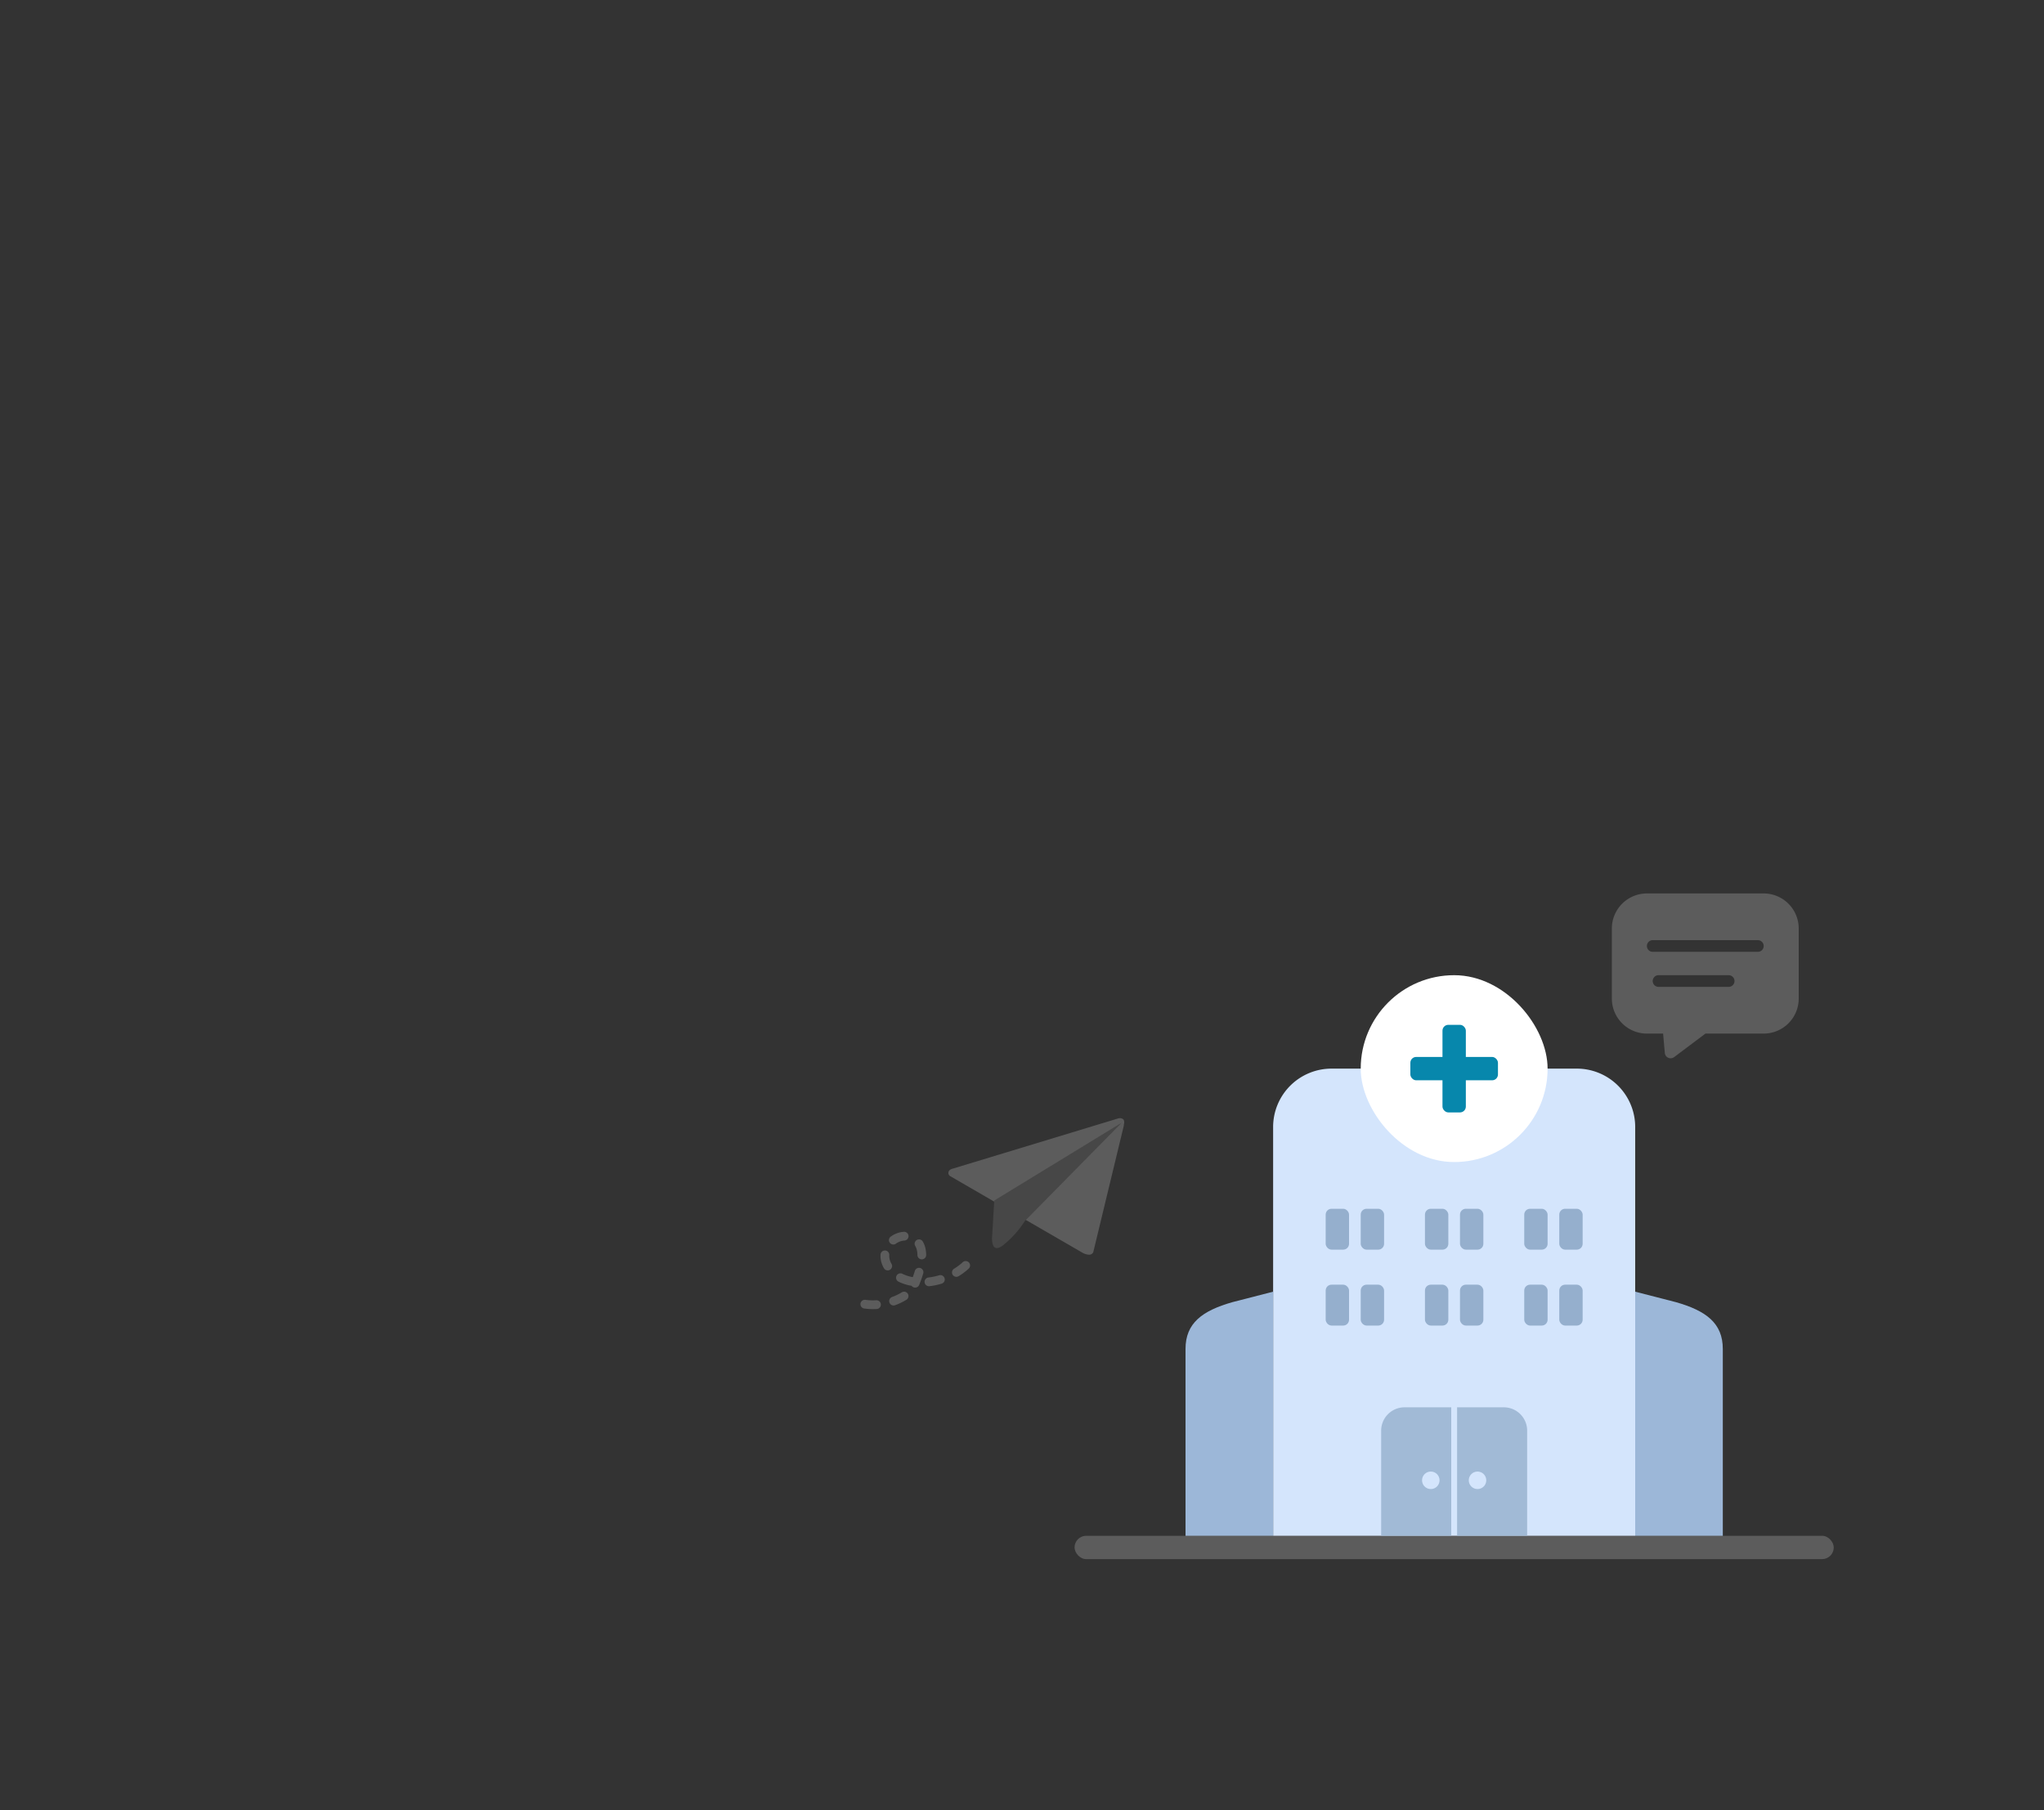 <svg xmlns="http://www.w3.org/2000/svg" width="350" height="310" viewBox="0 0 350 310">
    <rect x="0" y="0" width="350" height="310" fill="#333333" stroke="none"/>
    <defs>
        <filter id="xy08mhq85a" x="0" y="0" width="350" height="310" filterUnits="userSpaceOnUse">
            <feOffset dy="2"/>
            <feGaussianBlur stdDeviation="5" result="blur"/>
            <feFlood flood-opacity=".051"/>
            <feComposite operator="in" in2="blur"/>
            <feComposite in="SourceGraphic"/>
        </filter>
    </defs>
    <g transform="translate(-987 -371)">
        <g data-name="그룹 21448">
            <g data-name="그룹 21446">
                <path data-name="빼기 345" d="M9735.145 9236.4a.8.8 0 0 1-.147-.013l-.052-.009a2.631 2.631 0 0 1-.853-.292l-9.727-5.634 16.389-16.635-21.795 13.309-.012.188-7.553-4.375a.622.622 0 0 1-.237-.8c.107-.295.522-.437.761-.5h.015l28.261-8.581a1.176 1.176 0 0 1 .276-.034.783.783 0 0 1 .655.291 1.2 1.2 0 0 1 .034.755l-.006.043c-.01.077-.021.157-.028.238l-5.225 21.639a.768.768 0 0 1-.756.41z" transform="translate(-8561.704 -8650.536)" style="opacity:.2;fill:#fff"/>
                <path data-name="패스 17351" d="m9355.24 2125.757-21.8 13.31-.371 6.188s-.307 3.294 2.063 1.32a16.906 16.906 0 0 0 3.548-4.012z" transform="translate(-8176.189 -1562.474)" style="opacity:.1;fill:#fff"/>
            </g>
            <path data-name="패스 17352" d="M0 8.62a10.265 10.265 0 0 0 8.356.692s5.5-4.9 3.685-7.891S4.578.448 6.256 4.875s9.714 6.061 14.263 2.6" transform="matrix(.934 -.358 .358 .934 1132 586.287)" style="fill:none;stroke:#fff;stroke-linecap:round;stroke-width:1.5px;stroke-dasharray:2 3;opacity:.2"/>
        </g>
        <path data-name="합치기 71" d="m-6010.93-1452.68-.293-3.319H-6014a6.008 6.008 0 0 1-6-6v-12a6.008 6.008 0 0 1 6-6h20a6.007 6.007 0 0 1 6 6v12a6.007 6.007 0 0 1-6 6h-9.973l-5.361 4.029a.984.984 0 0 1-.6.2 1 1 0 0 1-.996-.91zM-6013-1465a1 1 0 0 0 1 1h12a1 1 0 0 0 1-1 1 1 0 0 0-1-1h-12a1 1 0 0 0-1 1zm-1-6a1 1 0 0 0 1 1h18a1 1 0 0 0 1-1 1 1 0 0 0-1-1h-18a1 1 0 0 0-1 1z" transform="translate(7283.001 2004)" style="opacity:.2;fill:#fff"/>
        <g data-name="그룹 21447" transform="translate(-47 -28)">
            <path data-name="사각형 24206" d="M10 0h42a10 10 0 0 1 10 10v70H0V10A10 10 0 0 1 10 0z" transform="translate(1252 582)" style="fill:#d4e5fc"/>
            <rect data-name="사각형 24210" width="32" height="32" rx="16" transform="translate(1267 566)" style="fill:#fff"/>
            <path data-name="사각형 24209" d="M4 0h8v22H0V4a4 4 0 0 1 4-4z" transform="translate(1270.5 640)" style="opacity:.8;fill:#95afcd"/>
            <path data-name="사각형 24248" d="M0 0h8a4 4 0 0 1 4 4v18H0V0z" transform="translate(1283.5 640)" style="opacity:.8;fill:#95afcd"/>
            <g data-name="그룹 21444" transform="translate(2.5 11)">
                <rect data-name="사각형 24211" width="4" height="7" rx="1" transform="translate(1258.5 595)" style="fill:#95afcd"/>
                <rect data-name="사각형 24765" width="4" height="7" rx="1" transform="translate(1275.5 595)" style="fill:#95afcd"/>
                <rect data-name="사각형 24767" width="4" height="7" rx="1" transform="translate(1292.5 595)" style="fill:#95afcd"/>
                <rect data-name="사각형 24763" width="4" height="7" rx="1" transform="translate(1264.5 595)" style="fill:#95afcd"/>
                <rect data-name="사각형 24764" width="4" height="7" rx="1" transform="translate(1281.5 595)" style="fill:#95afcd"/>
                <rect data-name="사각형 24766" width="4" height="7" rx="1" transform="translate(1298.5 595)" style="fill:#95afcd"/>
            </g>
            <g data-name="그룹 21452" transform="translate(2.5 24)">
                <rect data-name="사각형 24211" width="4" height="7" rx="1" transform="translate(1258.5 595)" style="fill:#95afcd"/>
                <rect data-name="사각형 24765" width="4" height="7" rx="1" transform="translate(1275.5 595)" style="fill:#95afcd"/>
                <rect data-name="사각형 24767" width="4" height="7" rx="1" transform="translate(1292.5 595)" style="fill:#95afcd"/>
                <rect data-name="사각형 24763" width="4" height="7" rx="1" transform="translate(1264.5 595)" style="fill:#95afcd"/>
                <rect data-name="사각형 24764" width="4" height="7" rx="1" transform="translate(1281.5 595)" style="fill:#95afcd"/>
                <rect data-name="사각형 24766" width="4" height="7" rx="1" transform="translate(1298.5 595)" style="fill:#95afcd"/>
            </g>
            <rect data-name="사각형 23684" width="15" height="4" rx="1" transform="translate(1275.5 580)" style="fill:#0787ac"/>
            <rect data-name="사각형 23685" width="4" height="15" rx="1" transform="translate(1281 574.5)" style="fill:#0787ac"/>
            <circle data-name="타원 2428" cx="1.5" cy="1.5" r="1.5" transform="translate(1277.5 651)" style="fill:#d4e5fc"/>
            <circle data-name="타원 2429" cx="1.5" cy="1.5" r="1.5" transform="translate(1285.5 651)" style="fill:#d4e5fc"/>
            <path data-name="패스 17355" d="M7 0 0-1.8V40h15V8c0-4.418-2.873-6.531-8-8z" transform="translate(1314 622)" style="fill:#9cb7d8"/>
            <path data-name="패스 17356" d="m8 0 7-1.8V40H0V8c0-4.418 2.873-6.531 8-8z" transform="translate(1237 622)" style="fill:#9cb7d8"/>
        </g>
        <rect data-name="사각형 24254" width="130" height="4" rx="2" transform="translate(1171 634)" style="opacity:.2;fill:#fff"/>
    </g>
</svg>
